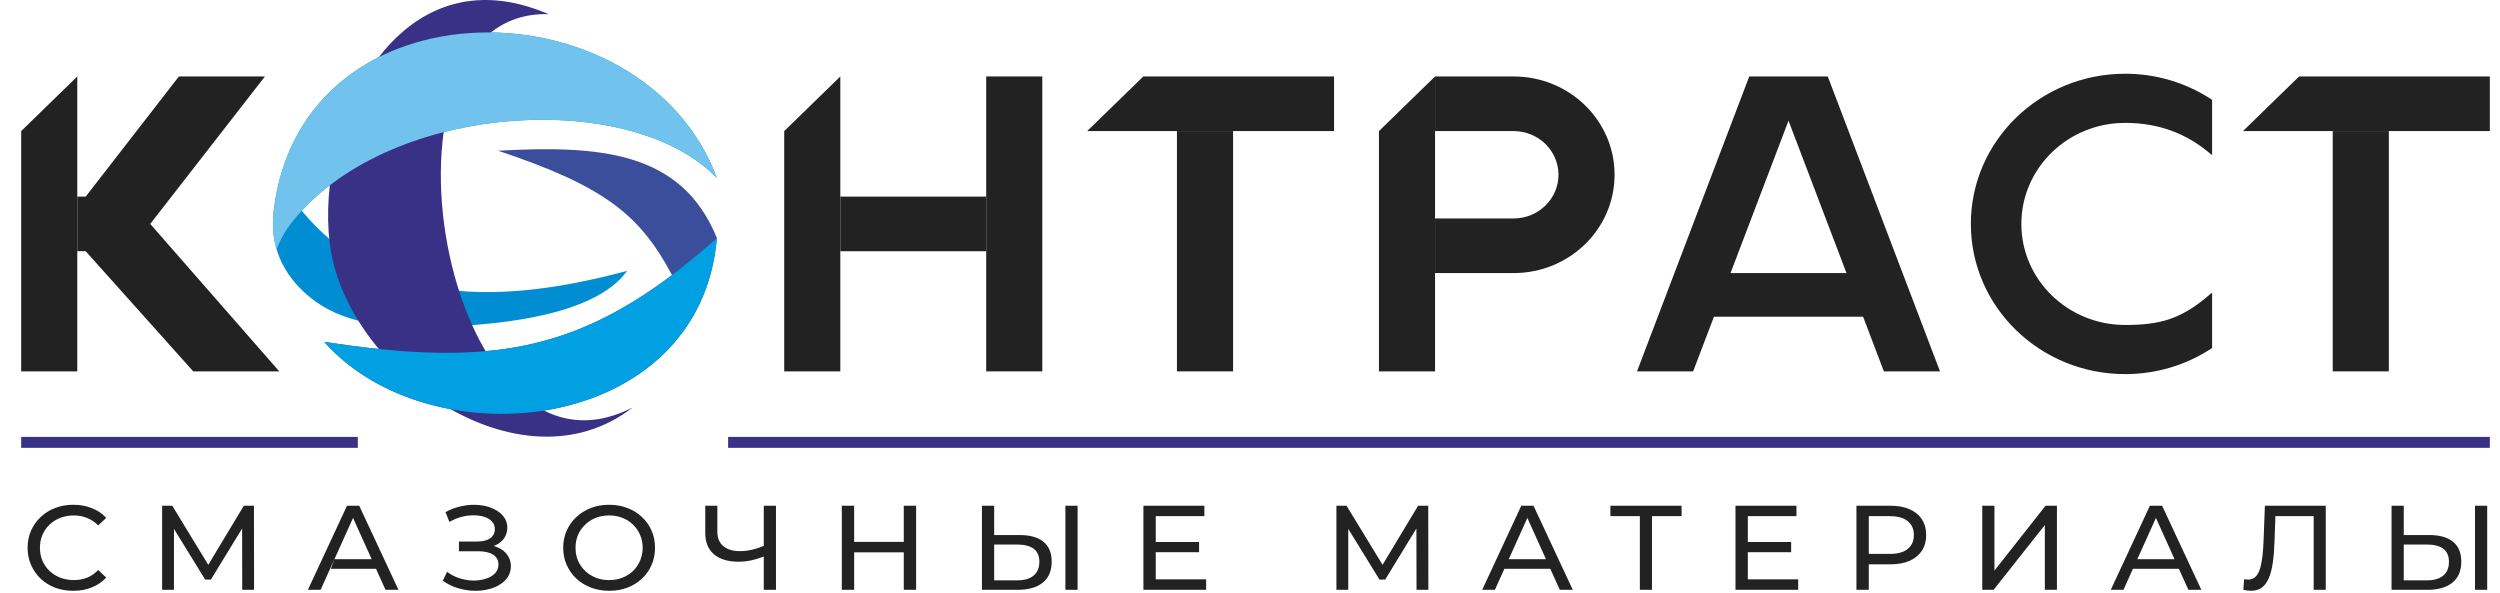 <svg width="118" height="28" viewBox="0 0 118 28" fill="none" xmlns="http://www.w3.org/2000/svg">
<path d="M16.889 20.622H1V21.138H16.889V20.622Z" fill="#393185"/>
<path d="M117.52 20.622H34.367V21.138H117.52V20.622Z" fill="#393185"/>
<path d="M1 6.187L3.648 3.609V17.529H1V11.858V6.187Z" fill="#222222"/>
<path d="M3.648 9.28H4.045L8.444 3.609H12.505L7.091 10.569L13.181 17.529H9.121L4.045 11.858H3.648V9.28Z" fill="#222222"/>
<path d="M46.549 3.609H49.197V17.529H46.549V3.609Z" fill="#222222"/>
<path d="M39.663 9.28H46.549V11.858H39.663V9.28Z" fill="#222222"/>
<path d="M39.663 3.609V17.529H37.015V6.187L39.663 3.609Z" fill="#222222"/>
<path d="M55.552 6.187H58.201V17.529H55.552V6.187Z" fill="#222222"/>
<path d="M51.315 6.187L53.964 3.609H62.967V6.187H51.315Z" fill="#222222"/>
<path d="M110.105 6.187H112.753V17.529H110.105V6.187Z" fill="#222222"/>
<path d="M105.868 6.187L108.516 3.609H117.52V6.187H105.868Z" fill="#222222"/>
<path d="M67.734 3.609V17.529H65.086V6.187L67.734 3.609Z" fill="#222222"/>
<path d="M76.208 8.249C76.208 10.811 74.074 12.889 71.442 12.889H67.734V10.311H71.442C72.612 10.311 73.56 9.388 73.56 8.249C73.56 7.11 72.612 6.187 71.442 6.187H67.734V3.609H71.442C74.074 3.609 76.208 5.686 76.208 8.249Z" fill="#222222"/>
<path d="M104.411 4.712L104.353 4.674C103.195 3.92 101.803 3.48 100.307 3.48C96.285 3.48 93.024 6.654 93.024 10.569C93.024 14.484 96.285 17.658 100.307 17.658C101.803 17.658 103.195 17.218 104.353 16.464L104.411 16.426V13.809L104.192 13.993C103.54 14.544 102.965 14.878 102.36 15.076C101.753 15.274 101.108 15.338 100.307 15.338C97.601 15.338 95.408 13.203 95.408 10.569C95.408 7.935 97.601 5.8 100.307 5.8C101.889 5.8 103.158 6.304 104.194 7.146L104.411 7.322V4.712Z" fill="#222222"/>
<path d="M3.458 27.885C3.148 27.885 2.86 27.836 2.596 27.738C2.336 27.636 2.109 27.494 1.915 27.312C1.724 27.127 1.575 26.912 1.466 26.666C1.357 26.42 1.303 26.15 1.303 25.855C1.303 25.56 1.357 25.29 1.466 25.044C1.575 24.798 1.726 24.585 1.92 24.403C2.115 24.218 2.342 24.076 2.602 23.978C2.866 23.876 3.154 23.825 3.464 23.825C3.779 23.825 4.068 23.878 4.332 23.983C4.6 24.085 4.828 24.239 5.014 24.443L4.635 24.8C4.48 24.641 4.305 24.524 4.111 24.448C3.917 24.369 3.709 24.329 3.488 24.329C3.258 24.329 3.045 24.367 2.847 24.443C2.653 24.518 2.484 24.624 2.34 24.76C2.196 24.896 2.084 25.059 2.002 25.248C1.924 25.433 1.885 25.636 1.885 25.855C1.885 26.074 1.924 26.278 2.002 26.467C2.084 26.653 2.196 26.813 2.34 26.949C2.484 27.085 2.653 27.191 2.847 27.267C3.045 27.343 3.258 27.38 3.488 27.38C3.709 27.38 3.917 27.343 4.111 27.267C4.305 27.188 4.48 27.067 4.635 26.904L5.014 27.261C4.828 27.465 4.6 27.62 4.332 27.726C4.068 27.832 3.777 27.885 3.458 27.885ZM7.652 27.84V23.87H8.13L9.83 26.659L11.509 23.87H11.986L11.992 27.84H11.433L11.428 24.945L9.953 27.358H9.685L8.211 24.963V27.84H7.652ZM14.532 27.84L16.379 23.87H16.955L18.808 27.84H18.196L17.748 26.847L17.543 26.394L16.664 24.446L15.785 26.394L15.58 26.847L15.132 27.84H14.532ZM15.617 26.847L15.785 26.394H17.543L17.748 26.847H15.58H15.617ZM28.755 27.885C28.445 27.885 28.155 27.834 27.887 27.732C27.623 27.63 27.394 27.488 27.2 27.307C27.006 27.121 26.854 26.906 26.745 26.66C26.637 26.414 26.582 26.146 26.582 25.855C26.582 25.564 26.637 25.295 26.745 25.05C26.854 24.804 27.006 24.59 27.2 24.409C27.394 24.224 27.623 24.08 27.887 23.978C28.151 23.876 28.441 23.825 28.755 23.825C29.066 23.825 29.352 23.876 29.612 23.978C29.876 24.076 30.105 24.218 30.299 24.403C30.497 24.585 30.649 24.798 30.754 25.044C30.863 25.29 30.917 25.56 30.917 25.855C30.917 26.15 30.863 26.42 30.754 26.666C30.649 26.912 30.497 27.127 30.299 27.312C30.105 27.494 29.876 27.636 29.612 27.738C29.352 27.836 29.066 27.885 28.755 27.885ZM28.755 27.38C28.981 27.38 29.188 27.343 29.379 27.267C29.573 27.191 29.74 27.085 29.88 26.949C30.023 26.809 30.134 26.647 30.212 26.462C30.294 26.276 30.334 26.074 30.334 25.855C30.334 25.636 30.294 25.433 30.212 25.248C30.134 25.063 30.023 24.902 29.88 24.766C29.74 24.626 29.573 24.518 29.379 24.443C29.188 24.367 28.981 24.329 28.755 24.329C28.526 24.329 28.314 24.367 28.12 24.443C27.93 24.518 27.763 24.626 27.619 24.766C27.476 24.902 27.363 25.063 27.281 25.248C27.204 25.433 27.165 25.636 27.165 25.855C27.165 26.074 27.204 26.276 27.281 26.462C27.363 26.647 27.476 26.809 27.619 26.949C27.763 27.085 27.93 27.191 28.12 27.267C28.314 27.343 28.526 27.38 28.755 27.38ZM42.658 23.87H43.241V27.84H42.658V26.07V25.577V23.87ZM40.316 27.84H39.734V23.87H40.316V25.577V26.07V27.84ZM42.658 26.07H40.316V25.577H42.658V26.07ZM48.136 25.254C48.618 25.254 48.989 25.36 49.249 25.571C49.509 25.779 49.64 26.091 49.64 26.507C49.64 26.946 49.498 27.278 49.214 27.505C48.935 27.728 48.54 27.84 48.032 27.84H46.348V23.87H46.925V25.254H48.136ZM48.008 27.392C48.346 27.392 48.605 27.318 48.783 27.171C48.966 27.023 49.057 26.806 49.057 26.518C49.057 26.239 48.968 26.033 48.789 25.9C48.61 25.768 48.35 25.702 48.008 25.702H46.925V27.392H48.008ZM50.286 27.84V23.87H50.863V27.84H50.286ZM54.552 25.583H56.597V26.065H54.552V25.583ZM54.552 27.346H56.929V27.84H53.969V23.87H56.847V24.363H54.552V25.583V26.065V27.346ZM63.079 27.84V23.87H63.556L65.257 26.659L66.935 23.87H67.413L67.419 27.84H66.86L66.854 24.945L65.38 27.358H65.112L63.638 24.963V27.84H63.079ZM69.959 27.84L71.805 23.87H72.382L74.235 27.84H73.623L73.175 26.847L72.97 26.394L72.091 24.446L71.212 26.394L71.007 26.847L70.559 27.84H69.959ZM71.007 26.847L71.212 26.394H72.97L73.175 26.847H71.007ZM77.402 27.84V24.363H76.01V23.87H79.371V24.363H77.973V27.84H77.402ZM82.497 25.583H84.542V26.065H82.497V25.583ZM82.497 27.346H84.874V27.84H81.915V23.87H84.793V24.363H82.497V25.583V26.065V27.346ZM87.624 27.84V23.87H89.215C89.572 23.87 89.877 23.925 90.13 24.035C90.382 24.144 90.576 24.303 90.712 24.511C90.848 24.719 90.916 24.966 90.916 25.254C90.916 25.541 90.848 25.789 90.712 25.997C90.576 26.201 90.382 26.36 90.13 26.473C89.877 26.583 89.572 26.637 89.215 26.637H88.207V27.84H87.624ZM88.207 26.144H89.198C89.57 26.144 89.852 26.067 90.042 25.912C90.236 25.757 90.334 25.537 90.334 25.254C90.334 24.97 90.236 24.751 90.042 24.596C89.852 24.441 89.57 24.363 89.198 24.363H88.207V26.144ZM93.562 27.84V23.87H94.138V26.932L96.55 23.87H97.087V27.84H96.516V24.783L94.098 27.84H93.562ZM99.628 27.84L101.475 23.87H102.051L103.904 27.84H103.292L102.844 26.847L102.639 26.394L101.76 24.446L100.881 26.394L100.676 26.847L100.228 27.84H99.628ZM100.676 26.847L100.881 26.394H102.639L102.844 26.847H100.676ZM106.251 27.885C106.193 27.885 106.134 27.881 106.076 27.874C106.018 27.866 105.954 27.855 105.884 27.84L105.925 27.335C105.987 27.35 106.049 27.358 106.111 27.358C106.282 27.358 106.418 27.292 106.519 27.159C106.62 27.027 106.694 26.826 106.74 26.558C106.791 26.29 106.824 25.951 106.839 25.543L106.903 23.87H109.776V27.84H109.205V24.363H107.399L107.358 25.526C107.346 25.919 107.319 26.263 107.276 26.558C107.234 26.853 107.17 27.099 107.084 27.295C106.999 27.492 106.888 27.639 106.752 27.738C106.62 27.836 106.453 27.885 106.251 27.885ZM114.67 25.254C115.151 25.254 115.523 25.36 115.783 25.571C116.043 25.779 116.173 26.091 116.173 26.507C116.173 26.946 116.031 27.278 115.748 27.505C115.468 27.728 115.074 27.84 114.565 27.84H112.881V23.87H113.458V25.254H114.67ZM114.542 27.392C114.88 27.392 115.138 27.318 115.317 27.171C115.499 27.023 115.59 26.806 115.59 26.518C115.59 26.239 115.501 26.033 115.322 25.9C115.144 25.768 114.883 25.702 114.542 25.702H113.458V27.392H114.542ZM116.82 27.84V23.87H117.396V27.84H116.82Z" fill="#222222"/>
<path fill-rule="evenodd" clip-rule="evenodd" d="M79.916 17.529H77.267L82.564 3.609H86.271L91.568 17.529H88.919L87.939 14.951H80.897L79.916 17.529ZM84.418 5.697L81.681 12.889H87.154L84.418 5.697Z" fill="#222222"/>
<path d="M33.837 8.402C29.865 4.278 19.008 4.793 14.241 9.949C17.683 14.073 22.785 14.624 29.6 12.784C28.034 14.986 23.153 15.408 19.989 15.438C18.102 15.455 16.124 15.233 14.67 14.062C13.619 13.217 12.684 11.9 12.917 9.949C14.241 -1.135 30.395 -0.878 33.837 8.402Z" fill="#008DD2"/>
<path d="M33.837 11.238C33.043 20.518 20.332 21.807 15.3 16.136C22.45 17.222 26.658 16.795 31.719 12.983C30.186 10.099 28.484 8.78 23.509 7.113C28.276 6.856 32.173 7.117 33.837 11.238Z" fill="#3A4E9B"/>
<path d="M25.893 0.669C16.889 0.411 20.861 23.869 29.865 19.229C24.569 23.353 16.308 17.495 15.565 11.496C14.872 5.901 18.743 -2.424 25.893 0.669Z" fill="#393185"/>
<path d="M33.837 8.402C29.865 4.278 19.008 4.793 14.241 9.949C13.627 10.627 13.363 11.022 13.051 11.753C12.895 11.223 12.836 10.624 12.917 9.949C14.241 -1.135 30.395 -0.878 33.837 8.402Z" fill="#71C3EE"/>
<path d="M33.837 11.238C33.043 20.518 20.332 21.807 15.3 16.136C22.45 17.222 26.658 16.795 31.719 12.983C32.406 12.465 33.109 11.885 33.837 11.238Z" fill="#00A0E3"/>
<path d="M35.479 26.445C35.265 26.49 35.057 26.513 34.855 26.513C34.358 26.513 33.972 26.395 33.696 26.161C33.424 25.927 33.288 25.592 33.288 25.157V23.87H33.859V25.095C33.859 25.39 33.952 25.617 34.139 25.776C34.325 25.934 34.585 26.014 34.919 26.014C35.117 26.014 35.319 25.989 35.525 25.94C35.704 25.898 35.879 25.84 36.05 25.765V23.87H36.626V27.84H36.05V26.269C35.855 26.344 35.665 26.403 35.479 26.445Z" fill="#222222"/>
<path d="M21.102 26.989L20.898 27.409C21.104 27.556 21.324 27.668 21.557 27.743C21.794 27.819 22.033 27.864 22.273 27.88C22.514 27.895 22.743 27.88 22.961 27.834C23.182 27.789 23.378 27.717 23.549 27.619C23.724 27.517 23.862 27.392 23.963 27.244C24.064 27.093 24.114 26.921 24.114 26.728C24.114 26.524 24.058 26.345 23.945 26.189C23.837 26.035 23.681 25.915 23.479 25.832C23.424 25.808 23.365 25.787 23.303 25.769C23.328 25.761 23.351 25.751 23.375 25.741C23.553 25.662 23.693 25.551 23.794 25.407C23.895 25.259 23.945 25.091 23.945 24.902C23.945 24.694 23.883 24.517 23.759 24.369C23.639 24.218 23.476 24.097 23.27 24.006C23.068 23.912 22.84 23.855 22.588 23.836C22.335 23.813 22.073 23.83 21.802 23.887C21.534 23.94 21.275 24.035 21.027 24.171L21.213 24.636C21.396 24.526 21.586 24.447 21.784 24.397C21.982 24.345 22.174 24.32 22.361 24.324C22.551 24.324 22.72 24.348 22.868 24.397C23.019 24.447 23.138 24.52 23.223 24.619C23.312 24.713 23.357 24.83 23.357 24.97C23.357 25.155 23.283 25.301 23.136 25.407C22.992 25.509 22.79 25.56 22.53 25.56H21.662V26.019H22.57C22.87 26.019 23.103 26.072 23.27 26.178C23.441 26.284 23.526 26.439 23.526 26.643C23.526 26.809 23.472 26.949 23.363 27.063C23.254 27.176 23.108 27.261 22.926 27.318C22.747 27.375 22.551 27.403 22.337 27.403C22.124 27.399 21.908 27.363 21.691 27.295C21.477 27.227 21.281 27.125 21.102 26.989Z" fill="#222222"/>
</svg>
